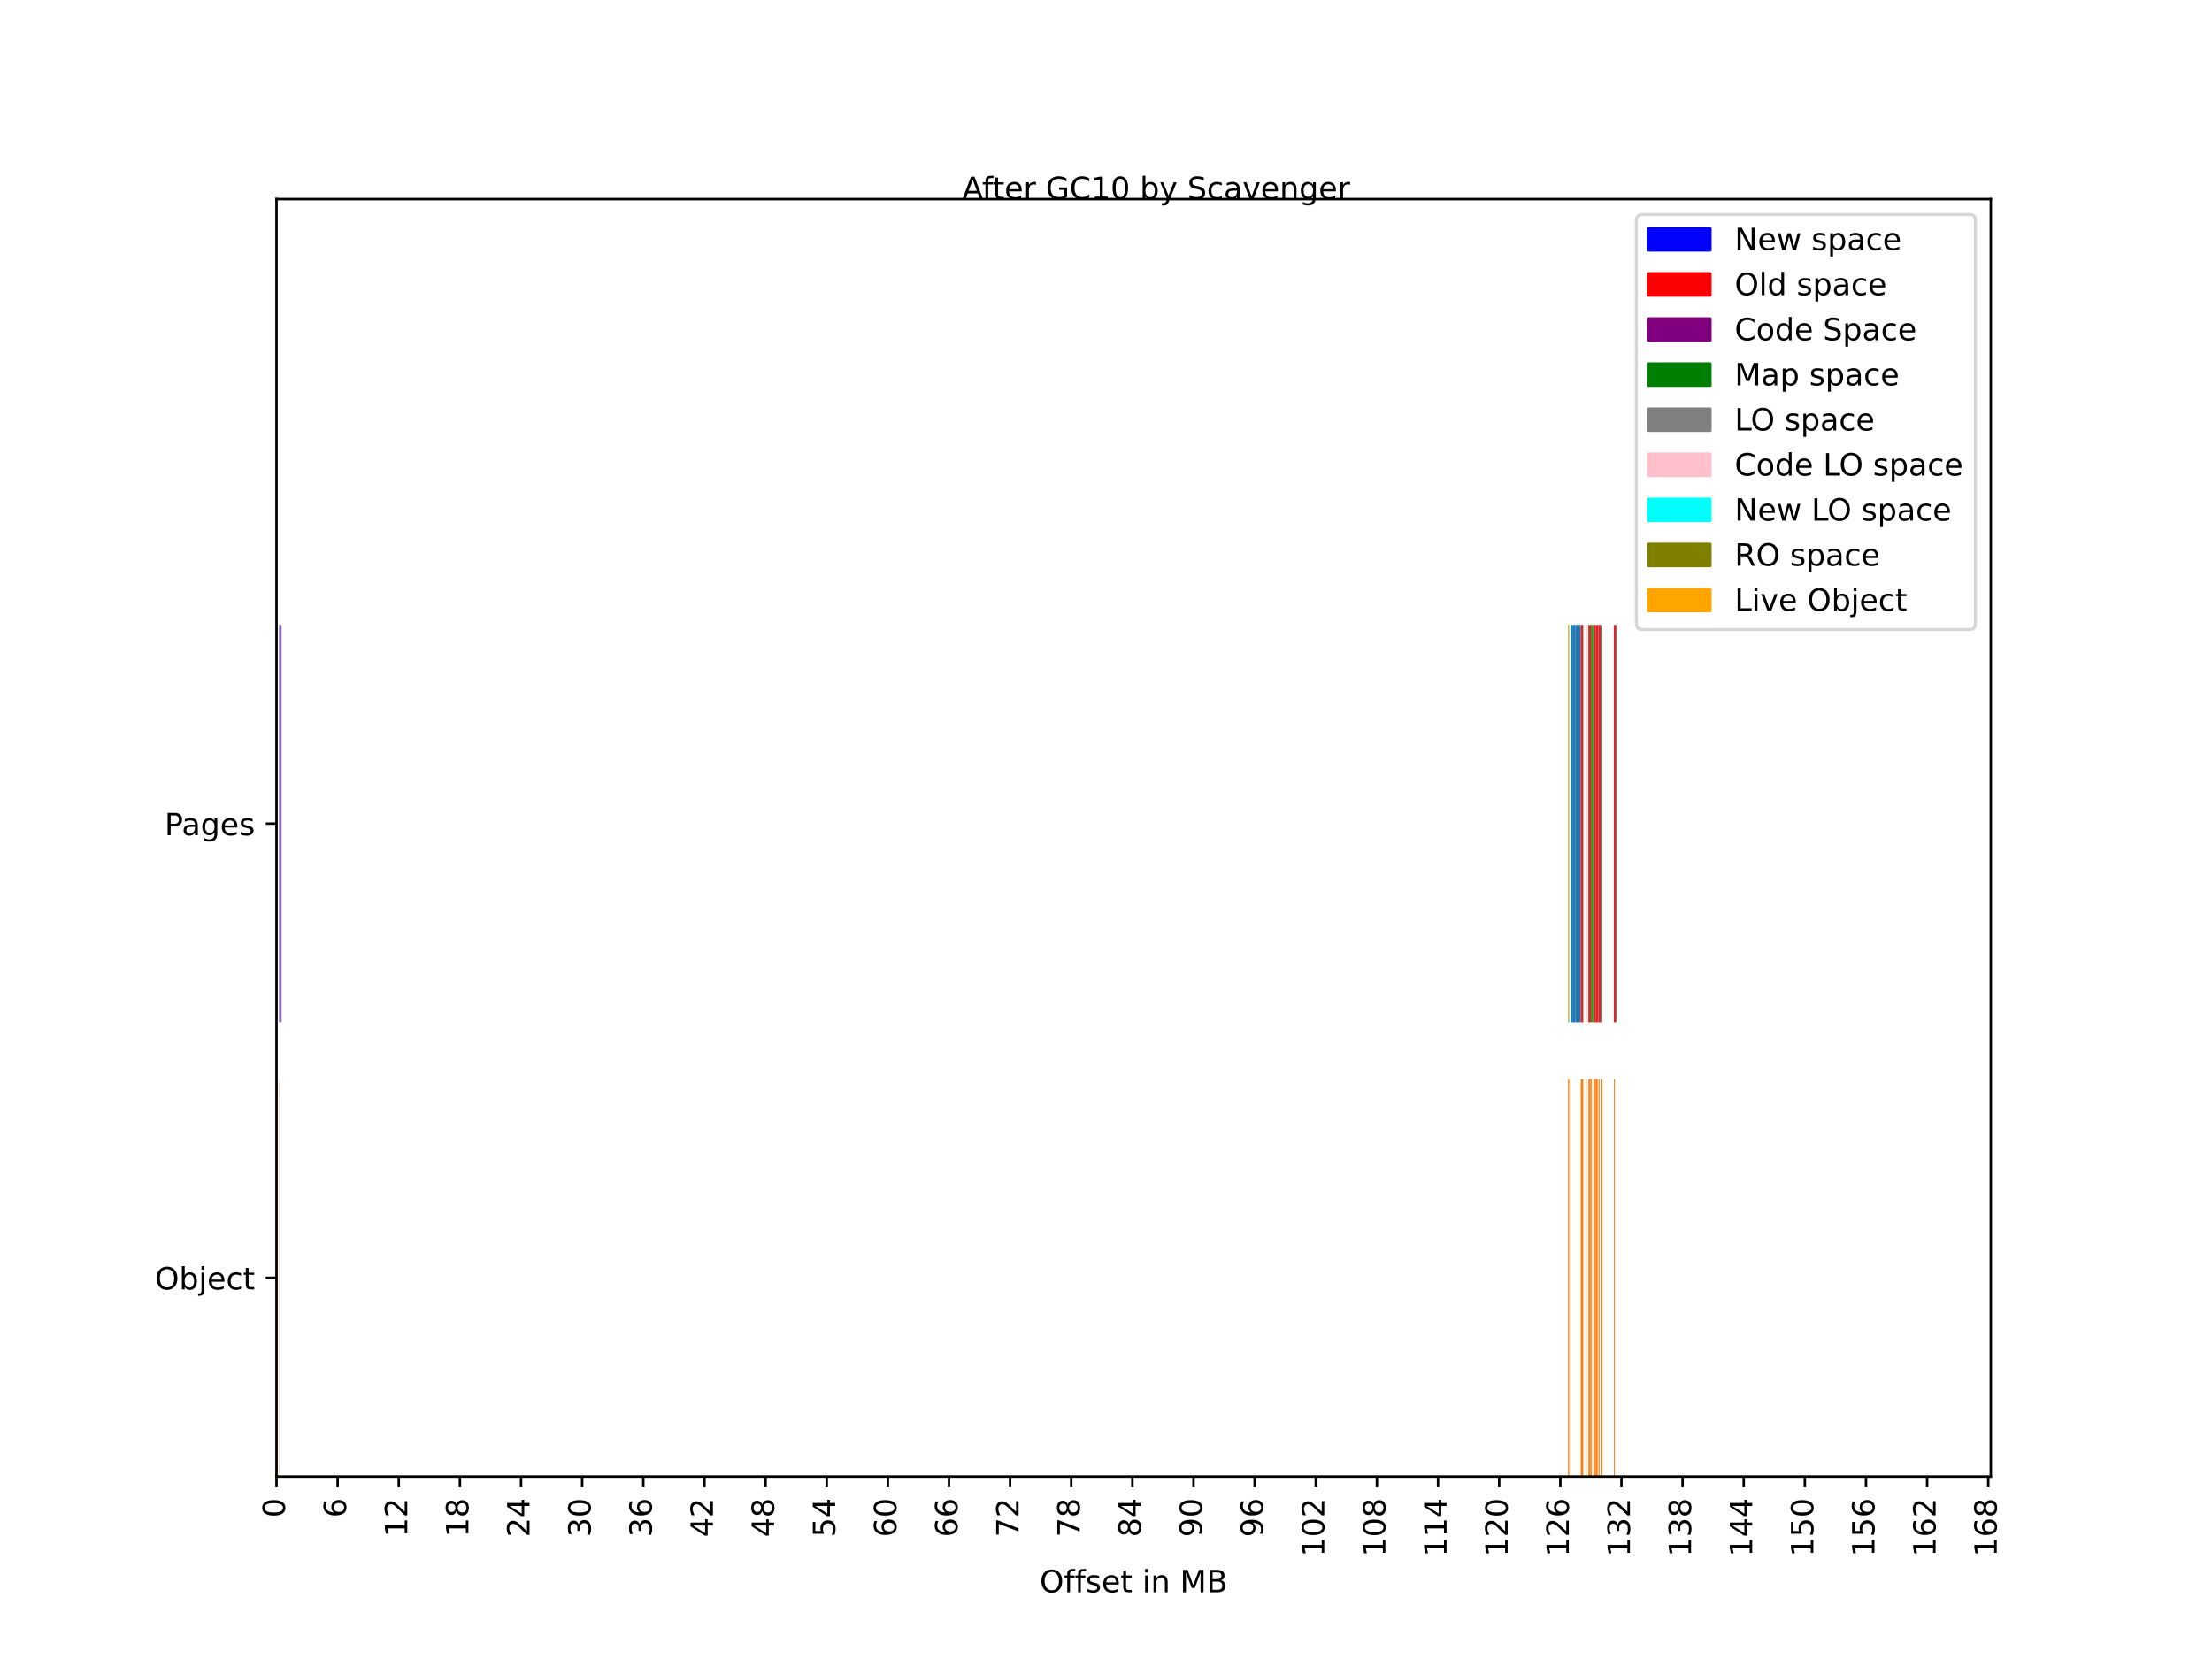 <?xml version="1.0" encoding="utf-8" standalone="no"?>
<!DOCTYPE svg PUBLIC "-//W3C//DTD SVG 1.1//EN"
  "http://www.w3.org/Graphics/SVG/1.1/DTD/svg11.dtd">
<!-- Created with matplotlib (https://matplotlib.org/) -->
<svg height="540pt" version="1.1" viewBox="0 0 720 540" width="720pt" xmlns="http://www.w3.org/2000/svg" xmlns:xlink="http://www.w3.org/1999/xlink">
 <defs>
  <style type="text/css">*{stroke-linecap:butt;stroke-linejoin:round;}</style>
 </defs>
 <g id="figure_1">
  <g id="patch_1">
   <path d="M 0 540 
L 720 540 
L 720 0 
L 0 0 
z
" style="fill:#ffffff;"/>
  </g>
  <g id="axes_1">
   <g id="patch_2">
    <path d="M 90 480.6 
L 648 480.6 
L 648 64.8 
L 90 64.8 
z
" style="fill:#ffffff;"/>
   </g>
   <g id="BrokenBarHCollection_1">
    <path clip-path="url(#p78ae3aae77)" d="M 511.195 332.76 
L 511.195 203.4 
L 512.024 203.4 
L 512.024 332.76 
L 511.195 332.76 
z
" style="fill:#1f77b4;"/>
    <path clip-path="url(#p78ae3aae77)" d="M 512.853 332.76 
L 512.853 203.4 
L 513.682 203.4 
L 513.682 332.76 
L 512.853 332.76 
z
" style="fill:#1f77b4;"/>
    <path clip-path="url(#p78ae3aae77)" d="M 513.682 332.76 
L 513.682 203.4 
L 514.511 203.4 
L 514.511 332.76 
L 513.682 332.76 
z
" style="fill:#1f77b4;"/>
    <path clip-path="url(#p78ae3aae77)" d="M 512.024 332.76 
L 512.024 203.4 
L 512.853 203.4 
L 512.853 332.76 
L 512.024 332.76 
z
" style="fill:#1f77b4;"/>
   </g>
   <g id="BrokenBarHCollection_2">
    <path clip-path="url(#p78ae3aae77)" d="M 514.511 332.76 
L 514.511 203.4 
L 515.34 203.4 
L 515.34 332.76 
L 514.511 332.76 
z
" style="fill:#d62728;"/>
    <path clip-path="url(#p78ae3aae77)" d="M 516.169 332.76 
L 516.169 203.4 
L 516.416 203.4 
L 516.416 332.76 
L 516.169 332.76 
z
" style="fill:#d62728;"/>
    <path clip-path="url(#p78ae3aae77)" d="M 519.486 332.76 
L 519.486 203.4 
L 520.315 203.4 
L 520.315 332.76 
L 519.486 332.76 
z
" style="fill:#d62728;"/>
    <path clip-path="url(#p78ae3aae77)" d="M 518.657 332.76 
L 518.657 203.4 
L 519.486 203.4 
L 519.486 332.76 
L 518.657 332.76 
z
" style="fill:#d62728;"/>
    <path clip-path="url(#p78ae3aae77)" d="M 516.999 332.76 
L 516.999 203.4 
L 517.828 203.4 
L 517.828 332.76 
L 516.999 332.76 
z
" style="fill:#d62728;"/>
    <path clip-path="url(#p78ae3aae77)" d="M 520.315 332.76 
L 520.315 203.4 
L 521.144 203.4 
L 521.144 332.76 
L 520.315 332.76 
z
" style="fill:#d62728;"/>
    <path clip-path="url(#p78ae3aae77)" d="M 525.29 332.76 
L 525.29 203.4 
L 526.119 203.4 
L 526.119 332.76 
L 525.29 332.76 
z
" style="fill:#d62728;"/>
   </g>
   <g id="BrokenBarHCollection_3">
    <path clip-path="url(#p78ae3aae77)" d="M 90 332.76 
L 90 203.4 
L 90.272 203.4 
L 90.272 332.76 
L 90 332.76 
z
" style="fill:#9467bd;"/>
    <path clip-path="url(#p78ae3aae77)" d="M 90.829 332.76 
L 90.829 203.4 
L 91.658 203.4 
L 91.658 332.76 
L 90.829 332.76 
z
" style="fill:#9467bd;"/>
   </g>
   <g id="BrokenBarHCollection_4">
    <path clip-path="url(#p78ae3aae77)" d="M 515.34 332.76 
L 515.34 203.4 
L 515.379 203.4 
L 515.379 332.76 
L 515.34 332.76 
z
" style="fill:#2ca02c;"/>
    <path clip-path="url(#p78ae3aae77)" d="M 517.828 332.76 
L 517.828 203.4 
L 518.657 203.4 
L 518.657 332.76 
L 517.828 332.76 
z
" style="fill:#2ca02c;"/>
   </g>
   <g id="BrokenBarHCollection_5">
    <path clip-path="url(#p78ae3aae77)" d="M 521.144 332.76 
L 521.144 203.4 
L 521.598 203.4 
L 521.598 332.76 
L 521.144 332.76 
z
" style="fill:#7f7f7f;"/>
   </g>
   <g id="BrokenBarHCollection_6"/>
   <g id="BrokenBarHCollection_7"/>
   <g id="BrokenBarHCollection_8">
    <path clip-path="url(#p78ae3aae77)" d="M 510.366 332.76 
L 510.366 203.4 
L 510.793 203.4 
L 510.793 332.76 
L 510.366 332.76 
z
" style="fill:#bcbd22;"/>
   </g>
   <g id="BrokenBarHCollection_9">
    <path clip-path="url(#p78ae3aae77)" d="M 511.221 480.6 
L 511.221 351.24 
L 511.257 351.24 
L 511.257 480.6 
L 511.221 480.6 
z
" style="fill:#ff7f0e;"/>
   </g>
   <g id="BrokenBarHCollection_10">
    <path clip-path="url(#p78ae3aae77)" d="M 514.538 480.6 
L 514.538 351.24 
L 515.34 351.24 
L 515.34 480.6 
L 514.538 480.6 
z
" style="fill:#ff7f0e;"/>
    <path clip-path="url(#p78ae3aae77)" d="M 516.196 480.6 
L 516.196 351.24 
L 516.409 351.24 
L 516.409 480.6 
L 516.196 480.6 
z
" style="fill:#ff7f0e;"/>
    <path clip-path="url(#p78ae3aae77)" d="M 519.513 480.6 
L 519.513 351.24 
L 519.967 351.24 
L 519.967 480.6 
L 519.513 480.6 
z
" style="fill:#ff7f0e;"/>
    <path clip-path="url(#p78ae3aae77)" d="M 519.967 480.6 
L 519.967 351.24 
L 519.967 351.24 
L 519.967 480.6 
L 519.967 480.6 
z
" style="fill:#ff7f0e;"/>
    <path clip-path="url(#p78ae3aae77)" d="M 519.968 480.6 
L 519.968 351.24 
L 519.969 351.24 
L 519.969 480.6 
L 519.968 480.6 
z
" style="fill:#ff7f0e;"/>
    <path clip-path="url(#p78ae3aae77)" d="M 519.969 480.6 
L 519.969 351.24 
L 519.969 351.24 
L 519.969 480.6 
L 519.969 480.6 
z
" style="fill:#ff7f0e;"/>
    <path clip-path="url(#p78ae3aae77)" d="M 519.969 480.6 
L 519.969 351.24 
L 519.969 351.24 
L 519.969 480.6 
L 519.969 480.6 
z
" style="fill:#ff7f0e;"/>
    <path clip-path="url(#p78ae3aae77)" d="M 519.969 480.6 
L 519.969 351.24 
L 519.973 351.24 
L 519.973 480.6 
L 519.969 480.6 
z
" style="fill:#ff7f0e;"/>
    <path clip-path="url(#p78ae3aae77)" d="M 519.974 480.6 
L 519.974 351.24 
L 519.976 351.24 
L 519.976 480.6 
L 519.974 480.6 
z
" style="fill:#ff7f0e;"/>
    <path clip-path="url(#p78ae3aae77)" d="M 519.976 480.6 
L 519.976 351.24 
L 519.976 351.24 
L 519.976 480.6 
L 519.976 480.6 
z
" style="fill:#ff7f0e;"/>
    <path clip-path="url(#p78ae3aae77)" d="M 519.976 480.6 
L 519.976 351.24 
L 519.979 351.24 
L 519.979 480.6 
L 519.976 480.6 
z
" style="fill:#ff7f0e;"/>
    <path clip-path="url(#p78ae3aae77)" d="M 519.98 480.6 
L 519.98 351.24 
L 519.982 351.24 
L 519.982 480.6 
L 519.98 480.6 
z
" style="fill:#ff7f0e;"/>
    <path clip-path="url(#p78ae3aae77)" d="M 519.982 480.6 
L 519.982 351.24 
L 519.982 351.24 
L 519.982 480.6 
L 519.982 480.6 
z
" style="fill:#ff7f0e;"/>
    <path clip-path="url(#p78ae3aae77)" d="M 519.982 480.6 
L 519.982 351.24 
L 519.983 351.24 
L 519.983 480.6 
L 519.982 480.6 
z
" style="fill:#ff7f0e;"/>
    <path clip-path="url(#p78ae3aae77)" d="M 519.983 480.6 
L 519.983 351.24 
L 519.986 351.24 
L 519.986 480.6 
L 519.983 480.6 
z
" style="fill:#ff7f0e;"/>
    <path clip-path="url(#p78ae3aae77)" d="M 519.986 480.6 
L 519.986 351.24 
L 519.987 351.24 
L 519.987 480.6 
L 519.986 480.6 
z
" style="fill:#ff7f0e;"/>
    <path clip-path="url(#p78ae3aae77)" d="M 519.987 480.6 
L 519.987 351.24 
L 519.989 351.24 
L 519.989 480.6 
L 519.987 480.6 
z
" style="fill:#ff7f0e;"/>
    <path clip-path="url(#p78ae3aae77)" d="M 519.989 480.6 
L 519.989 351.24 
L 519.993 351.24 
L 519.993 480.6 
L 519.989 480.6 
z
" style="fill:#ff7f0e;"/>
    <path clip-path="url(#p78ae3aae77)" d="M 519.993 480.6 
L 519.993 351.24 
L 519.999 351.24 
L 519.999 480.6 
L 519.993 480.6 
z
" style="fill:#ff7f0e;"/>
    <path clip-path="url(#p78ae3aae77)" d="M 519.999 480.6 
L 519.999 351.24 
L 520.003 351.24 
L 520.003 480.6 
L 519.999 480.6 
z
" style="fill:#ff7f0e;"/>
    <path clip-path="url(#p78ae3aae77)" d="M 520.004 480.6 
L 520.004 351.24 
L 520.011 351.24 
L 520.011 480.6 
L 520.004 480.6 
z
" style="fill:#ff7f0e;"/>
    <path clip-path="url(#p78ae3aae77)" d="M 520.011 480.6 
L 520.011 351.24 
L 520.012 351.24 
L 520.012 480.6 
L 520.011 480.6 
z
" style="fill:#ff7f0e;"/>
    <path clip-path="url(#p78ae3aae77)" d="M 520.012 480.6 
L 520.012 351.24 
L 520.02 351.24 
L 520.02 480.6 
L 520.012 480.6 
z
" style="fill:#ff7f0e;"/>
    <path clip-path="url(#p78ae3aae77)" d="M 520.02 480.6 
L 520.02 351.24 
L 520.02 351.24 
L 520.02 480.6 
L 520.02 480.6 
z
" style="fill:#ff7f0e;"/>
    <path clip-path="url(#p78ae3aae77)" d="M 520.021 480.6 
L 520.021 351.24 
L 520.021 351.24 
L 520.021 480.6 
L 520.021 480.6 
z
" style="fill:#ff7f0e;"/>
    <path clip-path="url(#p78ae3aae77)" d="M 520.021 480.6 
L 520.021 351.24 
L 520.021 351.24 
L 520.021 480.6 
L 520.021 480.6 
z
" style="fill:#ff7f0e;"/>
    <path clip-path="url(#p78ae3aae77)" d="M 520.021 480.6 
L 520.021 351.24 
L 520.059 351.24 
L 520.059 480.6 
L 520.021 480.6 
z
" style="fill:#ff7f0e;"/>
    <path clip-path="url(#p78ae3aae77)" d="M 520.059 480.6 
L 520.059 351.24 
L 520.08 351.24 
L 520.08 480.6 
L 520.059 480.6 
z
" style="fill:#ff7f0e;"/>
    <path clip-path="url(#p78ae3aae77)" d="M 520.08 480.6 
L 520.08 351.24 
L 520.152 351.24 
L 520.152 480.6 
L 520.08 480.6 
z
" style="fill:#ff7f0e;"/>
    <path clip-path="url(#p78ae3aae77)" d="M 520.152 480.6 
L 520.152 351.24 
L 520.196 351.24 
L 520.196 480.6 
L 520.152 480.6 
z
" style="fill:#ff7f0e;"/>
    <path clip-path="url(#p78ae3aae77)" d="M 518.684 480.6 
L 518.684 351.24 
L 518.893 351.24 
L 518.893 480.6 
L 518.684 480.6 
z
" style="fill:#ff7f0e;"/>
    <path clip-path="url(#p78ae3aae77)" d="M 518.893 480.6 
L 518.893 351.24 
L 518.893 351.24 
L 518.893 480.6 
L 518.893 480.6 
z
" style="fill:#ff7f0e;"/>
    <path clip-path="url(#p78ae3aae77)" d="M 518.893 480.6 
L 518.893 351.24 
L 518.955 351.24 
L 518.955 480.6 
L 518.893 480.6 
z
" style="fill:#ff7f0e;"/>
    <path clip-path="url(#p78ae3aae77)" d="M 518.955 480.6 
L 518.955 351.24 
L 518.955 351.24 
L 518.955 480.6 
L 518.955 480.6 
z
" style="fill:#ff7f0e;"/>
    <path clip-path="url(#p78ae3aae77)" d="M 518.955 480.6 
L 518.955 351.24 
L 518.98 351.24 
L 518.98 480.6 
L 518.955 480.6 
z
" style="fill:#ff7f0e;"/>
    <path clip-path="url(#p78ae3aae77)" d="M 518.98 480.6 
L 518.98 351.24 
L 518.98 351.24 
L 518.98 480.6 
L 518.98 480.6 
z
" style="fill:#ff7f0e;"/>
    <path clip-path="url(#p78ae3aae77)" d="M 518.98 480.6 
L 518.98 351.24 
L 518.981 351.24 
L 518.981 480.6 
L 518.98 480.6 
z
" style="fill:#ff7f0e;"/>
    <path clip-path="url(#p78ae3aae77)" d="M 518.981 480.6 
L 518.981 351.24 
L 519.013 351.24 
L 519.013 480.6 
L 518.981 480.6 
z
" style="fill:#ff7f0e;"/>
    <path clip-path="url(#p78ae3aae77)" d="M 519.013 480.6 
L 519.013 351.24 
L 519.013 351.24 
L 519.013 480.6 
L 519.013 480.6 
z
" style="fill:#ff7f0e;"/>
    <path clip-path="url(#p78ae3aae77)" d="M 519.013 480.6 
L 519.013 351.24 
L 519.486 351.24 
L 519.486 480.6 
L 519.013 480.6 
z
" style="fill:#ff7f0e;"/>
    <path clip-path="url(#p78ae3aae77)" d="M 517.025 480.6 
L 517.025 351.24 
L 517.711 351.24 
L 517.711 480.6 
L 517.025 480.6 
z
" style="fill:#ff7f0e;"/>
    <path clip-path="url(#p78ae3aae77)" d="M 517.712 480.6 
L 517.712 351.24 
L 517.712 351.24 
L 517.712 480.6 
L 517.712 480.6 
z
" style="fill:#ff7f0e;"/>
    <path clip-path="url(#p78ae3aae77)" d="M 517.712 480.6 
L 517.712 351.24 
L 517.725 351.24 
L 517.725 480.6 
L 517.712 480.6 
z
" style="fill:#ff7f0e;"/>
    <path clip-path="url(#p78ae3aae77)" d="M 517.725 480.6 
L 517.725 351.24 
L 517.731 351.24 
L 517.731 480.6 
L 517.725 480.6 
z
" style="fill:#ff7f0e;"/>
    <path clip-path="url(#p78ae3aae77)" d="M 517.731 480.6 
L 517.731 351.24 
L 517.747 351.24 
L 517.747 480.6 
L 517.731 480.6 
z
" style="fill:#ff7f0e;"/>
    <path clip-path="url(#p78ae3aae77)" d="M 517.747 480.6 
L 517.747 351.24 
L 517.747 351.24 
L 517.747 480.6 
L 517.747 480.6 
z
" style="fill:#ff7f0e;"/>
    <path clip-path="url(#p78ae3aae77)" d="M 517.747 480.6 
L 517.747 351.24 
L 517.747 351.24 
L 517.747 480.6 
L 517.747 480.6 
z
" style="fill:#ff7f0e;"/>
    <path clip-path="url(#p78ae3aae77)" d="M 517.747 480.6 
L 517.747 351.24 
L 517.747 351.24 
L 517.747 480.6 
L 517.747 480.6 
z
" style="fill:#ff7f0e;"/>
    <path clip-path="url(#p78ae3aae77)" d="M 517.747 480.6 
L 517.747 351.24 
L 517.747 351.24 
L 517.747 480.6 
L 517.747 480.6 
z
" style="fill:#ff7f0e;"/>
    <path clip-path="url(#p78ae3aae77)" d="M 517.747 480.6 
L 517.747 351.24 
L 517.747 351.24 
L 517.747 480.6 
L 517.747 480.6 
z
" style="fill:#ff7f0e;"/>
    <path clip-path="url(#p78ae3aae77)" d="M 517.747 480.6 
L 517.747 351.24 
L 517.748 351.24 
L 517.748 480.6 
L 517.747 480.6 
z
" style="fill:#ff7f0e;"/>
    <path clip-path="url(#p78ae3aae77)" d="M 517.748 480.6 
L 517.748 351.24 
L 517.748 351.24 
L 517.748 480.6 
L 517.748 480.6 
z
" style="fill:#ff7f0e;"/>
    <path clip-path="url(#p78ae3aae77)" d="M 517.748 480.6 
L 517.748 351.24 
L 517.748 351.24 
L 517.748 480.6 
L 517.748 480.6 
z
" style="fill:#ff7f0e;"/>
    <path clip-path="url(#p78ae3aae77)" d="M 517.749 480.6 
L 517.749 351.24 
L 517.749 351.24 
L 517.749 480.6 
L 517.749 480.6 
z
" style="fill:#ff7f0e;"/>
    <path clip-path="url(#p78ae3aae77)" d="M 517.749 480.6 
L 517.749 351.24 
L 517.749 351.24 
L 517.749 480.6 
L 517.749 480.6 
z
" style="fill:#ff7f0e;"/>
    <path clip-path="url(#p78ae3aae77)" d="M 517.749 480.6 
L 517.749 351.24 
L 517.75 351.24 
L 517.75 480.6 
L 517.749 480.6 
z
" style="fill:#ff7f0e;"/>
    <path clip-path="url(#p78ae3aae77)" d="M 517.75 480.6 
L 517.75 351.24 
L 517.751 351.24 
L 517.751 480.6 
L 517.75 480.6 
z
" style="fill:#ff7f0e;"/>
    <path clip-path="url(#p78ae3aae77)" d="M 517.751 480.6 
L 517.751 351.24 
L 517.751 351.24 
L 517.751 480.6 
L 517.751 480.6 
z
" style="fill:#ff7f0e;"/>
    <path clip-path="url(#p78ae3aae77)" d="M 517.751 480.6 
L 517.751 351.24 
L 517.751 351.24 
L 517.751 480.6 
L 517.751 480.6 
z
" style="fill:#ff7f0e;"/>
    <path clip-path="url(#p78ae3aae77)" d="M 517.751 480.6 
L 517.751 351.24 
L 517.772 351.24 
L 517.772 480.6 
L 517.751 480.6 
z
" style="fill:#ff7f0e;"/>
    <path clip-path="url(#p78ae3aae77)" d="M 517.772 480.6 
L 517.772 351.24 
L 517.792 351.24 
L 517.792 480.6 
L 517.772 480.6 
z
" style="fill:#ff7f0e;"/>
    <path clip-path="url(#p78ae3aae77)" d="M 517.792 480.6 
L 517.792 351.24 
L 517.793 351.24 
L 517.793 480.6 
L 517.792 480.6 
z
" style="fill:#ff7f0e;"/>
    <path clip-path="url(#p78ae3aae77)" d="M 517.793 480.6 
L 517.793 351.24 
L 517.793 351.24 
L 517.793 480.6 
L 517.793 480.6 
z
" style="fill:#ff7f0e;"/>
    <path clip-path="url(#p78ae3aae77)" d="M 517.793 480.6 
L 517.793 351.24 
L 517.794 351.24 
L 517.794 480.6 
L 517.793 480.6 
z
" style="fill:#ff7f0e;"/>
    <path clip-path="url(#p78ae3aae77)" d="M 517.794 480.6 
L 517.794 351.24 
L 517.795 351.24 
L 517.795 480.6 
L 517.794 480.6 
z
" style="fill:#ff7f0e;"/>
    <path clip-path="url(#p78ae3aae77)" d="M 517.795 480.6 
L 517.795 351.24 
L 517.796 351.24 
L 517.796 480.6 
L 517.795 480.6 
z
" style="fill:#ff7f0e;"/>
    <path clip-path="url(#p78ae3aae77)" d="M 517.796 480.6 
L 517.796 351.24 
L 517.797 351.24 
L 517.797 480.6 
L 517.796 480.6 
z
" style="fill:#ff7f0e;"/>
    <path clip-path="url(#p78ae3aae77)" d="M 517.797 480.6 
L 517.797 351.24 
L 517.797 351.24 
L 517.797 480.6 
L 517.797 480.6 
z
" style="fill:#ff7f0e;"/>
    <path clip-path="url(#p78ae3aae77)" d="M 517.797 480.6 
L 517.797 351.24 
L 517.798 351.24 
L 517.798 480.6 
L 517.797 480.6 
z
" style="fill:#ff7f0e;"/>
    <path clip-path="url(#p78ae3aae77)" d="M 517.798 480.6 
L 517.798 351.24 
L 517.801 351.24 
L 517.801 480.6 
L 517.798 480.6 
z
" style="fill:#ff7f0e;"/>
    <path clip-path="url(#p78ae3aae77)" d="M 517.801 480.6 
L 517.801 351.24 
L 517.802 351.24 
L 517.802 480.6 
L 517.801 480.6 
z
" style="fill:#ff7f0e;"/>
    <path clip-path="url(#p78ae3aae77)" d="M 517.802 480.6 
L 517.802 351.24 
L 517.822 351.24 
L 517.822 480.6 
L 517.802 480.6 
z
" style="fill:#ff7f0e;"/>
    <path clip-path="url(#p78ae3aae77)" d="M 517.822 480.6 
L 517.822 351.24 
L 517.828 351.24 
L 517.828 480.6 
L 517.822 480.6 
z
" style="fill:#ff7f0e;"/>
    <path clip-path="url(#p78ae3aae77)" d="M 520.342 480.6 
L 520.342 351.24 
L 520.342 351.24 
L 520.342 480.6 
L 520.342 480.6 
z
" style="fill:#ff7f0e;"/>
    <path clip-path="url(#p78ae3aae77)" d="M 520.342 480.6 
L 520.342 351.24 
L 520.344 351.24 
L 520.344 480.6 
L 520.342 480.6 
z
" style="fill:#ff7f0e;"/>
    <path clip-path="url(#p78ae3aae77)" d="M 520.445 480.6 
L 520.445 351.24 
L 520.69 351.24 
L 520.69 480.6 
L 520.445 480.6 
z
" style="fill:#ff7f0e;"/>
    <path clip-path="url(#p78ae3aae77)" d="M 525.317 480.6 
L 525.317 351.24 
L 525.614 351.24 
L 525.614 480.6 
L 525.317 480.6 
z
" style="fill:#ff7f0e;"/>
   </g>
   <g id="BrokenBarHCollection_11">
    <path clip-path="url(#p78ae3aae77)" d="M 90.052 480.6 
L 90.052 351.24 
L 90.259 351.24 
L 90.259 480.6 
L 90.052 480.6 
z
" style="fill:#ff7f0e;"/>
    <path clip-path="url(#p78ae3aae77)" d="M 90.881 480.6 
L 90.881 351.24 
L 90.957 351.24 
L 90.957 480.6 
L 90.881 480.6 
z
" style="fill:#ff7f0e;"/>
   </g>
   <g id="BrokenBarHCollection_12">
    <path clip-path="url(#p78ae3aae77)" d="M 515.367 480.6 
L 515.367 351.24 
L 515.367 351.24 
L 515.367 480.6 
L 515.367 480.6 
z
" style="fill:#ff7f0e;"/>
    <path clip-path="url(#p78ae3aae77)" d="M 517.854 480.6 
L 517.854 351.24 
L 518.116 351.24 
L 518.116 480.6 
L 517.854 480.6 
z
" style="fill:#ff7f0e;"/>
   </g>
   <g id="BrokenBarHCollection_13">
    <path clip-path="url(#p78ae3aae77)" d="M 521.171 480.6 
L 521.171 351.24 
L 521.586 351.24 
L 521.586 480.6 
L 521.171 480.6 
z
" style="fill:#ff7f0e;"/>
   </g>
   <g id="BrokenBarHCollection_14"/>
   <g id="BrokenBarHCollection_15"/>
   <g id="BrokenBarHCollection_16">
    <path clip-path="url(#p78ae3aae77)" d="M 510.392 480.6 
L 510.392 351.24 
L 510.792 351.24 
L 510.792 480.6 
L 510.392 480.6 
z
" style="fill:#ff7f0e;"/>
   </g>
   <g id="matplotlib.axis_1">
    <g id="xtick_1">
     <g id="line2d_1">
      <defs>
       <path d="M 0 0 
L 0 3.5 
" id="m3979e70e78" style="stroke:#000000;stroke-width:0.8;"/>
      </defs>
      <g>
       <use style="stroke:#000000;stroke-width:0.8;" x="90" xlink:href="#m3979e70e78" y="480.6"/>
      </g>
     </g>
     <g id="text_1">
      <!-- 0 -->
      <g transform="translate(92.759 493.962)rotate(-90)scale(0.1 -0.1)">
       <defs>
        <path d="M 31.781 66.406 
Q 24.172 66.406 20.328 58.906 
Q 16.5 51.422 16.5 36.375 
Q 16.5 21.391 20.328 13.891 
Q 24.172 6.391 31.781 6.391 
Q 39.453 6.391 43.281 13.891 
Q 47.125 21.391 47.125 36.375 
Q 47.125 51.422 43.281 58.906 
Q 39.453 66.406 31.781 66.406 
z
M 31.781 74.219 
Q 44.047 74.219 50.516 64.516 
Q 56.984 54.828 56.984 36.375 
Q 56.984 17.969 50.516 8.266 
Q 44.047 -1.422 31.781 -1.422 
Q 19.531 -1.422 13.062 8.266 
Q 6.594 17.969 6.594 36.375 
Q 6.594 54.828 13.062 64.516 
Q 19.531 74.219 31.781 74.219 
z
" id="DejaVuSans-48"/>
       </defs>
       <use xlink:href="#DejaVuSans-48"/>
      </g>
     </g>
    </g>
    <g id="xtick_2">
     <g id="line2d_2">
      <g>
       <use style="stroke:#000000;stroke-width:0.8;" x="109.899" xlink:href="#m3979e70e78" y="480.6"/>
      </g>
     </g>
     <g id="text_2">
      <!-- 6 -->
      <g transform="translate(112.658 493.962)rotate(-90)scale(0.1 -0.1)">
       <defs>
        <path d="M 33.016 40.375 
Q 26.375 40.375 22.484 35.828 
Q 18.609 31.297 18.609 23.391 
Q 18.609 15.531 22.484 10.953 
Q 26.375 6.391 33.016 6.391 
Q 39.656 6.391 43.531 10.953 
Q 47.406 15.531 47.406 23.391 
Q 47.406 31.297 43.531 35.828 
Q 39.656 40.375 33.016 40.375 
z
M 52.594 71.297 
L 52.594 62.312 
Q 48.875 64.062 45.094 64.984 
Q 41.312 65.922 37.594 65.922 
Q 27.828 65.922 22.672 59.328 
Q 17.531 52.734 16.797 39.406 
Q 19.672 43.656 24.016 45.922 
Q 28.375 48.188 33.594 48.188 
Q 44.578 48.188 50.953 41.516 
Q 57.328 34.859 57.328 23.391 
Q 57.328 12.156 50.688 5.359 
Q 44.047 -1.422 33.016 -1.422 
Q 20.359 -1.422 13.672 8.266 
Q 6.984 17.969 6.984 36.375 
Q 6.984 53.656 15.188 63.938 
Q 23.391 74.219 37.203 74.219 
Q 40.922 74.219 44.703 73.484 
Q 48.484 72.75 52.594 71.297 
z
" id="DejaVuSans-54"/>
       </defs>
       <use xlink:href="#DejaVuSans-54"/>
      </g>
     </g>
    </g>
    <g id="xtick_3">
     <g id="line2d_3">
      <g>
       <use style="stroke:#000000;stroke-width:0.8;" x="129.798" xlink:href="#m3979e70e78" y="480.6"/>
      </g>
     </g>
     <g id="text_3">
      <!-- 12 -->
      <g transform="translate(132.557 500.325)rotate(-90)scale(0.1 -0.1)">
       <defs>
        <path d="M 12.406 8.297 
L 28.516 8.297 
L 28.516 63.922 
L 10.984 60.406 
L 10.984 69.391 
L 28.422 72.906 
L 38.281 72.906 
L 38.281 8.297 
L 54.391 8.297 
L 54.391 0 
L 12.406 0 
z
" id="DejaVuSans-49"/>
        <path d="M 19.188 8.297 
L 53.609 8.297 
L 53.609 0 
L 7.328 0 
L 7.328 8.297 
Q 12.938 14.109 22.625 23.891 
Q 32.328 33.688 34.812 36.531 
Q 39.547 41.844 41.422 45.531 
Q 43.312 49.219 43.312 52.781 
Q 43.312 58.594 39.234 62.25 
Q 35.156 65.922 28.609 65.922 
Q 23.969 65.922 18.812 64.312 
Q 13.672 62.703 7.812 59.422 
L 7.812 69.391 
Q 13.766 71.781 18.938 73 
Q 24.125 74.219 28.422 74.219 
Q 39.75 74.219 46.484 68.547 
Q 53.219 62.891 53.219 53.422 
Q 53.219 48.922 51.531 44.891 
Q 49.859 40.875 45.406 35.406 
Q 44.188 33.984 37.641 27.219 
Q 31.109 20.453 19.188 8.297 
z
" id="DejaVuSans-50"/>
       </defs>
       <use xlink:href="#DejaVuSans-49"/>
       <use x="63.623" xlink:href="#DejaVuSans-50"/>
      </g>
     </g>
    </g>
    <g id="xtick_4">
     <g id="line2d_4">
      <g>
       <use style="stroke:#000000;stroke-width:0.8;" x="149.697" xlink:href="#m3979e70e78" y="480.6"/>
      </g>
     </g>
     <g id="text_4">
      <!-- 18 -->
      <g transform="translate(152.456 500.325)rotate(-90)scale(0.1 -0.1)">
       <defs>
        <path d="M 31.781 34.625 
Q 24.75 34.625 20.719 30.859 
Q 16.703 27.094 16.703 20.516 
Q 16.703 13.922 20.719 10.156 
Q 24.75 6.391 31.781 6.391 
Q 38.812 6.391 42.859 10.172 
Q 46.922 13.969 46.922 20.516 
Q 46.922 27.094 42.891 30.859 
Q 38.875 34.625 31.781 34.625 
z
M 21.922 38.812 
Q 15.578 40.375 12.031 44.719 
Q 8.5 49.078 8.5 55.328 
Q 8.5 64.062 14.719 69.141 
Q 20.953 74.219 31.781 74.219 
Q 42.672 74.219 48.875 69.141 
Q 55.078 64.062 55.078 55.328 
Q 55.078 49.078 51.531 44.719 
Q 48 40.375 41.703 38.812 
Q 48.828 37.156 52.797 32.312 
Q 56.781 27.484 56.781 20.516 
Q 56.781 9.906 50.312 4.234 
Q 43.844 -1.422 31.781 -1.422 
Q 19.734 -1.422 13.25 4.234 
Q 6.781 9.906 6.781 20.516 
Q 6.781 27.484 10.781 32.312 
Q 14.797 37.156 21.922 38.812 
z
M 18.312 54.391 
Q 18.312 48.734 21.844 45.562 
Q 25.391 42.391 31.781 42.391 
Q 38.141 42.391 41.719 45.562 
Q 45.312 48.734 45.312 54.391 
Q 45.312 60.062 41.719 63.234 
Q 38.141 66.406 31.781 66.406 
Q 25.391 66.406 21.844 63.234 
Q 18.312 60.062 18.312 54.391 
z
" id="DejaVuSans-56"/>
       </defs>
       <use xlink:href="#DejaVuSans-49"/>
       <use x="63.623" xlink:href="#DejaVuSans-56"/>
      </g>
     </g>
    </g>
    <g id="xtick_5">
     <g id="line2d_5">
      <g>
       <use style="stroke:#000000;stroke-width:0.8;" x="169.596" xlink:href="#m3979e70e78" y="480.6"/>
      </g>
     </g>
     <g id="text_5">
      <!-- 24 -->
      <g transform="translate(172.355 500.325)rotate(-90)scale(0.1 -0.1)">
       <defs>
        <path d="M 37.797 64.312 
L 12.891 25.391 
L 37.797 25.391 
z
M 35.203 72.906 
L 47.609 72.906 
L 47.609 25.391 
L 58.016 25.391 
L 58.016 17.188 
L 47.609 17.188 
L 47.609 0 
L 37.797 0 
L 37.797 17.188 
L 4.891 17.188 
L 4.891 26.703 
z
" id="DejaVuSans-52"/>
       </defs>
       <use xlink:href="#DejaVuSans-50"/>
       <use x="63.623" xlink:href="#DejaVuSans-52"/>
      </g>
     </g>
    </g>
    <g id="xtick_6">
     <g id="line2d_6">
      <g>
       <use style="stroke:#000000;stroke-width:0.8;" x="189.495" xlink:href="#m3979e70e78" y="480.6"/>
      </g>
     </g>
     <g id="text_6">
      <!-- 30 -->
      <g transform="translate(192.254 500.325)rotate(-90)scale(0.1 -0.1)">
       <defs>
        <path d="M 40.578 39.312 
Q 47.656 37.797 51.625 33 
Q 55.609 28.219 55.609 21.188 
Q 55.609 10.406 48.188 4.484 
Q 40.766 -1.422 27.094 -1.422 
Q 22.516 -1.422 17.656 -0.516 
Q 12.797 0.391 7.625 2.203 
L 7.625 11.719 
Q 11.719 9.328 16.594 8.109 
Q 21.484 6.891 26.812 6.891 
Q 36.078 6.891 40.938 10.547 
Q 45.797 14.203 45.797 21.188 
Q 45.797 27.641 41.281 31.266 
Q 36.766 34.906 28.719 34.906 
L 20.219 34.906 
L 20.219 43.016 
L 29.109 43.016 
Q 36.375 43.016 40.234 45.922 
Q 44.094 48.828 44.094 54.297 
Q 44.094 59.906 40.109 62.906 
Q 36.141 65.922 28.719 65.922 
Q 24.656 65.922 20.016 65.031 
Q 15.375 64.156 9.812 62.312 
L 9.812 71.094 
Q 15.438 72.656 20.344 73.438 
Q 25.25 74.219 29.594 74.219 
Q 40.828 74.219 47.359 69.109 
Q 53.906 64.016 53.906 55.328 
Q 53.906 49.266 50.438 45.094 
Q 46.969 40.922 40.578 39.312 
z
" id="DejaVuSans-51"/>
       </defs>
       <use xlink:href="#DejaVuSans-51"/>
       <use x="63.623" xlink:href="#DejaVuSans-48"/>
      </g>
     </g>
    </g>
    <g id="xtick_7">
     <g id="line2d_7">
      <g>
       <use style="stroke:#000000;stroke-width:0.8;" x="209.394" xlink:href="#m3979e70e78" y="480.6"/>
      </g>
     </g>
     <g id="text_7">
      <!-- 36 -->
      <g transform="translate(212.153 500.325)rotate(-90)scale(0.1 -0.1)">
       <use xlink:href="#DejaVuSans-51"/>
       <use x="63.623" xlink:href="#DejaVuSans-54"/>
      </g>
     </g>
    </g>
    <g id="xtick_8">
     <g id="line2d_8">
      <g>
       <use style="stroke:#000000;stroke-width:0.8;" x="229.293" xlink:href="#m3979e70e78" y="480.6"/>
      </g>
     </g>
     <g id="text_8">
      <!-- 42 -->
      <g transform="translate(232.052 500.325)rotate(-90)scale(0.1 -0.1)">
       <use xlink:href="#DejaVuSans-52"/>
       <use x="63.623" xlink:href="#DejaVuSans-50"/>
      </g>
     </g>
    </g>
    <g id="xtick_9">
     <g id="line2d_9">
      <g>
       <use style="stroke:#000000;stroke-width:0.8;" x="249.192" xlink:href="#m3979e70e78" y="480.6"/>
      </g>
     </g>
     <g id="text_9">
      <!-- 48 -->
      <g transform="translate(251.951 500.325)rotate(-90)scale(0.1 -0.1)">
       <use xlink:href="#DejaVuSans-52"/>
       <use x="63.623" xlink:href="#DejaVuSans-56"/>
      </g>
     </g>
    </g>
    <g id="xtick_10">
     <g id="line2d_10">
      <g>
       <use style="stroke:#000000;stroke-width:0.8;" x="269.091" xlink:href="#m3979e70e78" y="480.6"/>
      </g>
     </g>
     <g id="text_10">
      <!-- 54 -->
      <g transform="translate(271.85 500.325)rotate(-90)scale(0.1 -0.1)">
       <defs>
        <path d="M 10.797 72.906 
L 49.516 72.906 
L 49.516 64.594 
L 19.828 64.594 
L 19.828 46.734 
Q 21.969 47.469 24.109 47.828 
Q 26.266 48.188 28.422 48.188 
Q 40.625 48.188 47.75 41.5 
Q 54.891 34.812 54.891 23.391 
Q 54.891 11.625 47.562 5.094 
Q 40.234 -1.422 26.906 -1.422 
Q 22.312 -1.422 17.547 -0.641 
Q 12.797 0.141 7.719 1.703 
L 7.719 11.625 
Q 12.109 9.234 16.797 8.062 
Q 21.484 6.891 26.703 6.891 
Q 35.156 6.891 40.078 11.328 
Q 45.016 15.766 45.016 23.391 
Q 45.016 31 40.078 35.438 
Q 35.156 39.891 26.703 39.891 
Q 22.75 39.891 18.812 39.016 
Q 14.891 38.141 10.797 36.281 
z
" id="DejaVuSans-53"/>
       </defs>
       <use xlink:href="#DejaVuSans-53"/>
       <use x="63.623" xlink:href="#DejaVuSans-52"/>
      </g>
     </g>
    </g>
    <g id="xtick_11">
     <g id="line2d_11">
      <g>
       <use style="stroke:#000000;stroke-width:0.8;" x="288.99" xlink:href="#m3979e70e78" y="480.6"/>
      </g>
     </g>
     <g id="text_11">
      <!-- 60 -->
      <g transform="translate(291.749 500.325)rotate(-90)scale(0.1 -0.1)">
       <use xlink:href="#DejaVuSans-54"/>
       <use x="63.623" xlink:href="#DejaVuSans-48"/>
      </g>
     </g>
    </g>
    <g id="xtick_12">
     <g id="line2d_12">
      <g>
       <use style="stroke:#000000;stroke-width:0.8;" x="308.889" xlink:href="#m3979e70e78" y="480.6"/>
      </g>
     </g>
     <g id="text_12">
      <!-- 66 -->
      <g transform="translate(311.648 500.325)rotate(-90)scale(0.1 -0.1)">
       <use xlink:href="#DejaVuSans-54"/>
       <use x="63.623" xlink:href="#DejaVuSans-54"/>
      </g>
     </g>
    </g>
    <g id="xtick_13">
     <g id="line2d_13">
      <g>
       <use style="stroke:#000000;stroke-width:0.8;" x="328.788" xlink:href="#m3979e70e78" y="480.6"/>
      </g>
     </g>
     <g id="text_13">
      <!-- 72 -->
      <g transform="translate(331.547 500.325)rotate(-90)scale(0.1 -0.1)">
       <defs>
        <path d="M 8.203 72.906 
L 55.078 72.906 
L 55.078 68.703 
L 28.609 0 
L 18.312 0 
L 43.219 64.594 
L 8.203 64.594 
z
" id="DejaVuSans-55"/>
       </defs>
       <use xlink:href="#DejaVuSans-55"/>
       <use x="63.623" xlink:href="#DejaVuSans-50"/>
      </g>
     </g>
    </g>
    <g id="xtick_14">
     <g id="line2d_14">
      <g>
       <use style="stroke:#000000;stroke-width:0.8;" x="348.686" xlink:href="#m3979e70e78" y="480.6"/>
      </g>
     </g>
     <g id="text_14">
      <!-- 78 -->
      <g transform="translate(351.446 500.325)rotate(-90)scale(0.1 -0.1)">
       <use xlink:href="#DejaVuSans-55"/>
       <use x="63.623" xlink:href="#DejaVuSans-56"/>
      </g>
     </g>
    </g>
    <g id="xtick_15">
     <g id="line2d_15">
      <g>
       <use style="stroke:#000000;stroke-width:0.8;" x="368.585" xlink:href="#m3979e70e78" y="480.6"/>
      </g>
     </g>
     <g id="text_15">
      <!-- 84 -->
      <g transform="translate(371.345 500.325)rotate(-90)scale(0.1 -0.1)">
       <use xlink:href="#DejaVuSans-56"/>
       <use x="63.623" xlink:href="#DejaVuSans-52"/>
      </g>
     </g>
    </g>
    <g id="xtick_16">
     <g id="line2d_16">
      <g>
       <use style="stroke:#000000;stroke-width:0.8;" x="388.484" xlink:href="#m3979e70e78" y="480.6"/>
      </g>
     </g>
     <g id="text_16">
      <!-- 90 -->
      <g transform="translate(391.244 500.325)rotate(-90)scale(0.1 -0.1)">
       <defs>
        <path d="M 10.984 1.516 
L 10.984 10.5 
Q 14.703 8.734 18.5 7.812 
Q 22.312 6.891 25.984 6.891 
Q 35.75 6.891 40.891 13.453 
Q 46.047 20.016 46.781 33.406 
Q 43.953 29.203 39.594 26.953 
Q 35.25 24.703 29.984 24.703 
Q 19.047 24.703 12.672 31.312 
Q 6.297 37.938 6.297 49.422 
Q 6.297 60.641 12.938 67.422 
Q 19.578 74.219 30.609 74.219 
Q 43.266 74.219 49.922 64.516 
Q 56.594 54.828 56.594 36.375 
Q 56.594 19.141 48.406 8.859 
Q 40.234 -1.422 26.422 -1.422 
Q 22.703 -1.422 18.891 -0.688 
Q 15.094 0.047 10.984 1.516 
z
M 30.609 32.422 
Q 37.25 32.422 41.125 36.953 
Q 45.016 41.5 45.016 49.422 
Q 45.016 57.281 41.125 61.844 
Q 37.25 66.406 30.609 66.406 
Q 23.969 66.406 20.094 61.844 
Q 16.219 57.281 16.219 49.422 
Q 16.219 41.5 20.094 36.953 
Q 23.969 32.422 30.609 32.422 
z
" id="DejaVuSans-57"/>
       </defs>
       <use xlink:href="#DejaVuSans-57"/>
       <use x="63.623" xlink:href="#DejaVuSans-48"/>
      </g>
     </g>
    </g>
    <g id="xtick_17">
     <g id="line2d_17">
      <g>
       <use style="stroke:#000000;stroke-width:0.8;" x="408.383" xlink:href="#m3979e70e78" y="480.6"/>
      </g>
     </g>
     <g id="text_17">
      <!-- 96 -->
      <g transform="translate(411.143 500.325)rotate(-90)scale(0.1 -0.1)">
       <use xlink:href="#DejaVuSans-57"/>
       <use x="63.623" xlink:href="#DejaVuSans-54"/>
      </g>
     </g>
    </g>
    <g id="xtick_18">
     <g id="line2d_18">
      <g>
       <use style="stroke:#000000;stroke-width:0.8;" x="428.282" xlink:href="#m3979e70e78" y="480.6"/>
      </g>
     </g>
     <g id="text_18">
      <!-- 102 -->
      <g transform="translate(431.042 506.688)rotate(-90)scale(0.1 -0.1)">
       <use xlink:href="#DejaVuSans-49"/>
       <use x="63.623" xlink:href="#DejaVuSans-48"/>
       <use x="127.246" xlink:href="#DejaVuSans-50"/>
      </g>
     </g>
    </g>
    <g id="xtick_19">
     <g id="line2d_19">
      <g>
       <use style="stroke:#000000;stroke-width:0.8;" x="448.181" xlink:href="#m3979e70e78" y="480.6"/>
      </g>
     </g>
     <g id="text_19">
      <!-- 108 -->
      <g transform="translate(450.941 506.688)rotate(-90)scale(0.1 -0.1)">
       <use xlink:href="#DejaVuSans-49"/>
       <use x="63.623" xlink:href="#DejaVuSans-48"/>
       <use x="127.246" xlink:href="#DejaVuSans-56"/>
      </g>
     </g>
    </g>
    <g id="xtick_20">
     <g id="line2d_20">
      <g>
       <use style="stroke:#000000;stroke-width:0.8;" x="468.08" xlink:href="#m3979e70e78" y="480.6"/>
      </g>
     </g>
     <g id="text_20">
      <!-- 114 -->
      <g transform="translate(470.84 506.688)rotate(-90)scale(0.1 -0.1)">
       <use xlink:href="#DejaVuSans-49"/>
       <use x="63.623" xlink:href="#DejaVuSans-49"/>
       <use x="127.246" xlink:href="#DejaVuSans-52"/>
      </g>
     </g>
    </g>
    <g id="xtick_21">
     <g id="line2d_21">
      <g>
       <use style="stroke:#000000;stroke-width:0.8;" x="487.979" xlink:href="#m3979e70e78" y="480.6"/>
      </g>
     </g>
     <g id="text_21">
      <!-- 120 -->
      <g transform="translate(490.739 506.688)rotate(-90)scale(0.1 -0.1)">
       <use xlink:href="#DejaVuSans-49"/>
       <use x="63.623" xlink:href="#DejaVuSans-50"/>
       <use x="127.246" xlink:href="#DejaVuSans-48"/>
      </g>
     </g>
    </g>
    <g id="xtick_22">
     <g id="line2d_22">
      <g>
       <use style="stroke:#000000;stroke-width:0.8;" x="507.878" xlink:href="#m3979e70e78" y="480.6"/>
      </g>
     </g>
     <g id="text_22">
      <!-- 126 -->
      <g transform="translate(510.638 506.688)rotate(-90)scale(0.1 -0.1)">
       <use xlink:href="#DejaVuSans-49"/>
       <use x="63.623" xlink:href="#DejaVuSans-50"/>
       <use x="127.246" xlink:href="#DejaVuSans-54"/>
      </g>
     </g>
    </g>
    <g id="xtick_23">
     <g id="line2d_23">
      <g>
       <use style="stroke:#000000;stroke-width:0.8;" x="527.777" xlink:href="#m3979e70e78" y="480.6"/>
      </g>
     </g>
     <g id="text_23">
      <!-- 132 -->
      <g transform="translate(530.536 506.688)rotate(-90)scale(0.1 -0.1)">
       <use xlink:href="#DejaVuSans-49"/>
       <use x="63.623" xlink:href="#DejaVuSans-51"/>
       <use x="127.246" xlink:href="#DejaVuSans-50"/>
      </g>
     </g>
    </g>
    <g id="xtick_24">
     <g id="line2d_24">
      <g>
       <use style="stroke:#000000;stroke-width:0.8;" x="547.676" xlink:href="#m3979e70e78" y="480.6"/>
      </g>
     </g>
     <g id="text_24">
      <!-- 138 -->
      <g transform="translate(550.435 506.688)rotate(-90)scale(0.1 -0.1)">
       <use xlink:href="#DejaVuSans-49"/>
       <use x="63.623" xlink:href="#DejaVuSans-51"/>
       <use x="127.246" xlink:href="#DejaVuSans-56"/>
      </g>
     </g>
    </g>
    <g id="xtick_25">
     <g id="line2d_25">
      <g>
       <use style="stroke:#000000;stroke-width:0.8;" x="567.575" xlink:href="#m3979e70e78" y="480.6"/>
      </g>
     </g>
     <g id="text_25">
      <!-- 144 -->
      <g transform="translate(570.334 506.688)rotate(-90)scale(0.1 -0.1)">
       <use xlink:href="#DejaVuSans-49"/>
       <use x="63.623" xlink:href="#DejaVuSans-52"/>
       <use x="127.246" xlink:href="#DejaVuSans-52"/>
      </g>
     </g>
    </g>
    <g id="xtick_26">
     <g id="line2d_26">
      <g>
       <use style="stroke:#000000;stroke-width:0.8;" x="587.474" xlink:href="#m3979e70e78" y="480.6"/>
      </g>
     </g>
     <g id="text_26">
      <!-- 150 -->
      <g transform="translate(590.233 506.688)rotate(-90)scale(0.1 -0.1)">
       <use xlink:href="#DejaVuSans-49"/>
       <use x="63.623" xlink:href="#DejaVuSans-53"/>
       <use x="127.246" xlink:href="#DejaVuSans-48"/>
      </g>
     </g>
    </g>
    <g id="xtick_27">
     <g id="line2d_27">
      <g>
       <use style="stroke:#000000;stroke-width:0.8;" x="607.373" xlink:href="#m3979e70e78" y="480.6"/>
      </g>
     </g>
     <g id="text_27">
      <!-- 156 -->
      <g transform="translate(610.132 506.688)rotate(-90)scale(0.1 -0.1)">
       <use xlink:href="#DejaVuSans-49"/>
       <use x="63.623" xlink:href="#DejaVuSans-53"/>
       <use x="127.246" xlink:href="#DejaVuSans-54"/>
      </g>
     </g>
    </g>
    <g id="xtick_28">
     <g id="line2d_28">
      <g>
       <use style="stroke:#000000;stroke-width:0.8;" x="627.272" xlink:href="#m3979e70e78" y="480.6"/>
      </g>
     </g>
     <g id="text_28">
      <!-- 162 -->
      <g transform="translate(630.031 506.688)rotate(-90)scale(0.1 -0.1)">
       <use xlink:href="#DejaVuSans-49"/>
       <use x="63.623" xlink:href="#DejaVuSans-54"/>
       <use x="127.246" xlink:href="#DejaVuSans-50"/>
      </g>
     </g>
    </g>
    <g id="xtick_29">
     <g id="line2d_29">
      <g>
       <use style="stroke:#000000;stroke-width:0.8;" x="647.171" xlink:href="#m3979e70e78" y="480.6"/>
      </g>
     </g>
     <g id="text_29">
      <!-- 168 -->
      <g transform="translate(649.93 506.688)rotate(-90)scale(0.1 -0.1)">
       <use xlink:href="#DejaVuSans-49"/>
       <use x="63.623" xlink:href="#DejaVuSans-54"/>
       <use x="127.246" xlink:href="#DejaVuSans-56"/>
      </g>
     </g>
    </g>
    <g id="text_30">
     <!-- Offset in MB -->
     <g transform="translate(338.422 518.286)scale(0.1 -0.1)">
      <defs>
       <path d="M 39.406 66.219 
Q 28.656 66.219 22.328 58.203 
Q 16.016 50.203 16.016 36.375 
Q 16.016 22.609 22.328 14.594 
Q 28.656 6.594 39.406 6.594 
Q 50.141 6.594 56.422 14.594 
Q 62.703 22.609 62.703 36.375 
Q 62.703 50.203 56.422 58.203 
Q 50.141 66.219 39.406 66.219 
z
M 39.406 74.219 
Q 54.734 74.219 63.906 63.938 
Q 73.094 53.656 73.094 36.375 
Q 73.094 19.141 63.906 8.859 
Q 54.734 -1.422 39.406 -1.422 
Q 24.031 -1.422 14.812 8.828 
Q 5.609 19.094 5.609 36.375 
Q 5.609 53.656 14.812 63.938 
Q 24.031 74.219 39.406 74.219 
z
" id="DejaVuSans-79"/>
       <path d="M 37.109 75.984 
L 37.109 68.5 
L 28.516 68.5 
Q 23.688 68.5 21.797 66.547 
Q 19.922 64.594 19.922 59.516 
L 19.922 54.688 
L 34.719 54.688 
L 34.719 47.703 
L 19.922 47.703 
L 19.922 0 
L 10.891 0 
L 10.891 47.703 
L 2.297 47.703 
L 2.297 54.688 
L 10.891 54.688 
L 10.891 58.5 
Q 10.891 67.625 15.141 71.797 
Q 19.391 75.984 28.609 75.984 
z
" id="DejaVuSans-102"/>
       <path d="M 44.281 53.078 
L 44.281 44.578 
Q 40.484 46.531 36.375 47.5 
Q 32.281 48.484 27.875 48.484 
Q 21.188 48.484 17.844 46.438 
Q 14.5 44.391 14.5 40.281 
Q 14.5 37.156 16.891 35.375 
Q 19.281 33.594 26.516 31.984 
L 29.594 31.297 
Q 39.156 29.25 43.188 25.516 
Q 47.219 21.781 47.219 15.094 
Q 47.219 7.469 41.188 3.016 
Q 35.156 -1.422 24.609 -1.422 
Q 20.219 -1.422 15.453 -0.562 
Q 10.688 0.297 5.422 2 
L 5.422 11.281 
Q 10.406 8.688 15.234 7.391 
Q 20.062 6.109 24.812 6.109 
Q 31.156 6.109 34.562 8.281 
Q 37.984 10.453 37.984 14.406 
Q 37.984 18.062 35.516 20.016 
Q 33.062 21.969 24.703 23.781 
L 21.578 24.516 
Q 13.234 26.266 9.516 29.906 
Q 5.812 33.547 5.812 39.891 
Q 5.812 47.609 11.281 51.797 
Q 16.75 56 26.812 56 
Q 31.781 56 36.172 55.266 
Q 40.578 54.547 44.281 53.078 
z
" id="DejaVuSans-115"/>
       <path d="M 56.203 29.594 
L 56.203 25.203 
L 14.891 25.203 
Q 15.484 15.922 20.484 11.062 
Q 25.484 6.203 34.422 6.203 
Q 39.594 6.203 44.453 7.469 
Q 49.312 8.734 54.109 11.281 
L 54.109 2.781 
Q 49.266 0.734 44.188 -0.344 
Q 39.109 -1.422 33.891 -1.422 
Q 20.797 -1.422 13.156 6.188 
Q 5.516 13.812 5.516 26.812 
Q 5.516 40.234 12.766 48.109 
Q 20.016 56 32.328 56 
Q 43.359 56 49.781 48.891 
Q 56.203 41.797 56.203 29.594 
z
M 47.219 32.234 
Q 47.125 39.594 43.094 43.984 
Q 39.062 48.391 32.422 48.391 
Q 24.906 48.391 20.391 44.141 
Q 15.875 39.891 15.188 32.172 
z
" id="DejaVuSans-101"/>
       <path d="M 18.312 70.219 
L 18.312 54.688 
L 36.812 54.688 
L 36.812 47.703 
L 18.312 47.703 
L 18.312 18.016 
Q 18.312 11.328 20.141 9.422 
Q 21.969 7.516 27.594 7.516 
L 36.812 7.516 
L 36.812 0 
L 27.594 0 
Q 17.188 0 13.234 3.875 
Q 9.281 7.766 9.281 18.016 
L 9.281 47.703 
L 2.688 47.703 
L 2.688 54.688 
L 9.281 54.688 
L 9.281 70.219 
z
" id="DejaVuSans-116"/>
       <path id="DejaVuSans-32"/>
       <path d="M 9.422 54.688 
L 18.406 54.688 
L 18.406 0 
L 9.422 0 
z
M 9.422 75.984 
L 18.406 75.984 
L 18.406 64.594 
L 9.422 64.594 
z
" id="DejaVuSans-105"/>
       <path d="M 54.891 33.016 
L 54.891 0 
L 45.906 0 
L 45.906 32.719 
Q 45.906 40.484 42.875 44.328 
Q 39.844 48.188 33.797 48.188 
Q 26.516 48.188 22.312 43.547 
Q 18.109 38.922 18.109 30.906 
L 18.109 0 
L 9.078 0 
L 9.078 54.688 
L 18.109 54.688 
L 18.109 46.188 
Q 21.344 51.125 25.703 53.562 
Q 30.078 56 35.797 56 
Q 45.219 56 50.047 50.172 
Q 54.891 44.344 54.891 33.016 
z
" id="DejaVuSans-110"/>
       <path d="M 9.812 72.906 
L 24.516 72.906 
L 43.109 23.297 
L 61.812 72.906 
L 76.516 72.906 
L 76.516 0 
L 66.891 0 
L 66.891 64.016 
L 48.094 14.016 
L 38.188 14.016 
L 19.391 64.016 
L 19.391 0 
L 9.812 0 
z
" id="DejaVuSans-77"/>
       <path d="M 19.672 34.812 
L 19.672 8.109 
L 35.5 8.109 
Q 43.453 8.109 47.281 11.406 
Q 51.125 14.703 51.125 21.484 
Q 51.125 28.328 47.281 31.562 
Q 43.453 34.812 35.5 34.812 
z
M 19.672 64.797 
L 19.672 42.828 
L 34.281 42.828 
Q 41.5 42.828 45.031 45.531 
Q 48.578 48.25 48.578 53.812 
Q 48.578 59.328 45.031 62.062 
Q 41.5 64.797 34.281 64.797 
z
M 9.812 72.906 
L 35.016 72.906 
Q 46.297 72.906 52.391 68.219 
Q 58.5 63.531 58.5 54.891 
Q 58.5 48.188 55.375 44.234 
Q 52.25 40.281 46.188 39.312 
Q 53.469 37.75 57.5 32.781 
Q 61.531 27.828 61.531 20.406 
Q 61.531 10.641 54.891 5.312 
Q 48.25 0 35.984 0 
L 9.812 0 
z
" id="DejaVuSans-66"/>
      </defs>
      <use xlink:href="#DejaVuSans-79"/>
      <use x="78.711" xlink:href="#DejaVuSans-102"/>
      <use x="113.916" xlink:href="#DejaVuSans-102"/>
      <use x="149.121" xlink:href="#DejaVuSans-115"/>
      <use x="201.221" xlink:href="#DejaVuSans-101"/>
      <use x="262.744" xlink:href="#DejaVuSans-116"/>
      <use x="301.953" xlink:href="#DejaVuSans-32"/>
      <use x="333.74" xlink:href="#DejaVuSans-105"/>
      <use x="361.523" xlink:href="#DejaVuSans-110"/>
      <use x="424.902" xlink:href="#DejaVuSans-32"/>
      <use x="456.689" xlink:href="#DejaVuSans-77"/>
      <use x="542.969" xlink:href="#DejaVuSans-66"/>
     </g>
    </g>
   </g>
   <g id="matplotlib.axis_2">
    <g id="ytick_1">
     <g id="line2d_30">
      <defs>
       <path d="M 0 0 
L -3.5 0 
" id="mf267084b01" style="stroke:#000000;stroke-width:0.8;"/>
      </defs>
      <g>
       <use style="stroke:#000000;stroke-width:0.8;" x="90" xlink:href="#mf267084b01" y="415.92"/>
      </g>
     </g>
     <g id="text_31">
      <!-- Object -->
      <g transform="translate(50.43 419.719)scale(0.1 -0.1)">
       <defs>
        <path d="M 48.688 27.297 
Q 48.688 37.203 44.609 42.844 
Q 40.531 48.484 33.406 48.484 
Q 26.266 48.484 22.188 42.844 
Q 18.109 37.203 18.109 27.297 
Q 18.109 17.391 22.188 11.75 
Q 26.266 6.109 33.406 6.109 
Q 40.531 6.109 44.609 11.75 
Q 48.688 17.391 48.688 27.297 
z
M 18.109 46.391 
Q 20.953 51.266 25.266 53.625 
Q 29.594 56 35.594 56 
Q 45.562 56 51.781 48.094 
Q 58.016 40.188 58.016 27.297 
Q 58.016 14.406 51.781 6.484 
Q 45.562 -1.422 35.594 -1.422 
Q 29.594 -1.422 25.266 0.953 
Q 20.953 3.328 18.109 8.203 
L 18.109 0 
L 9.078 0 
L 9.078 75.984 
L 18.109 75.984 
z
" id="DejaVuSans-98"/>
        <path d="M 9.422 54.688 
L 18.406 54.688 
L 18.406 -0.984 
Q 18.406 -11.422 14.422 -16.109 
Q 10.453 -20.797 1.609 -20.797 
L -1.812 -20.797 
L -1.812 -13.188 
L 0.594 -13.188 
Q 5.719 -13.188 7.562 -10.812 
Q 9.422 -8.453 9.422 -0.984 
z
M 9.422 75.984 
L 18.406 75.984 
L 18.406 64.594 
L 9.422 64.594 
z
" id="DejaVuSans-106"/>
        <path d="M 48.781 52.594 
L 48.781 44.188 
Q 44.969 46.297 41.141 47.344 
Q 37.312 48.391 33.406 48.391 
Q 24.656 48.391 19.812 42.844 
Q 14.984 37.312 14.984 27.297 
Q 14.984 17.281 19.812 11.734 
Q 24.656 6.203 33.406 6.203 
Q 37.312 6.203 41.141 7.25 
Q 44.969 8.297 48.781 10.406 
L 48.781 2.094 
Q 45.016 0.344 40.984 -0.531 
Q 36.969 -1.422 32.422 -1.422 
Q 20.062 -1.422 12.781 6.344 
Q 5.516 14.109 5.516 27.297 
Q 5.516 40.672 12.859 48.328 
Q 20.219 56 33.016 56 
Q 37.156 56 41.109 55.141 
Q 45.062 54.297 48.781 52.594 
z
" id="DejaVuSans-99"/>
       </defs>
       <use xlink:href="#DejaVuSans-79"/>
       <use x="78.711" xlink:href="#DejaVuSans-98"/>
       <use x="142.188" xlink:href="#DejaVuSans-106"/>
       <use x="169.971" xlink:href="#DejaVuSans-101"/>
       <use x="231.494" xlink:href="#DejaVuSans-99"/>
       <use x="286.475" xlink:href="#DejaVuSans-116"/>
      </g>
     </g>
    </g>
    <g id="ytick_2">
     <g id="line2d_31">
      <g>
       <use style="stroke:#000000;stroke-width:0.8;" x="90" xlink:href="#mf267084b01" y="268.08"/>
      </g>
     </g>
     <g id="text_32">
      <!-- Pages -->
      <g transform="translate(53.581 271.879)scale(0.1 -0.1)">
       <defs>
        <path d="M 19.672 64.797 
L 19.672 37.406 
L 32.078 37.406 
Q 38.969 37.406 42.719 40.969 
Q 46.484 44.531 46.484 51.125 
Q 46.484 57.672 42.719 61.234 
Q 38.969 64.797 32.078 64.797 
z
M 9.812 72.906 
L 32.078 72.906 
Q 44.344 72.906 50.609 67.359 
Q 56.891 61.812 56.891 51.125 
Q 56.891 40.328 50.609 34.812 
Q 44.344 29.297 32.078 29.297 
L 19.672 29.297 
L 19.672 0 
L 9.812 0 
z
" id="DejaVuSans-80"/>
        <path d="M 34.281 27.484 
Q 23.391 27.484 19.188 25 
Q 14.984 22.516 14.984 16.5 
Q 14.984 11.719 18.141 8.906 
Q 21.297 6.109 26.703 6.109 
Q 34.188 6.109 38.703 11.406 
Q 43.219 16.703 43.219 25.484 
L 43.219 27.484 
z
M 52.203 31.203 
L 52.203 0 
L 43.219 0 
L 43.219 8.297 
Q 40.141 3.328 35.547 0.953 
Q 30.953 -1.422 24.312 -1.422 
Q 15.922 -1.422 10.953 3.297 
Q 6 8.016 6 15.922 
Q 6 25.141 12.172 29.828 
Q 18.359 34.516 30.609 34.516 
L 43.219 34.516 
L 43.219 35.406 
Q 43.219 41.609 39.141 45 
Q 35.062 48.391 27.688 48.391 
Q 23 48.391 18.547 47.266 
Q 14.109 46.141 10.016 43.891 
L 10.016 52.203 
Q 14.938 54.109 19.578 55.047 
Q 24.219 56 28.609 56 
Q 40.484 56 46.344 49.844 
Q 52.203 43.703 52.203 31.203 
z
" id="DejaVuSans-97"/>
        <path d="M 45.406 27.984 
Q 45.406 37.75 41.375 43.109 
Q 37.359 48.484 30.078 48.484 
Q 22.859 48.484 18.828 43.109 
Q 14.797 37.75 14.797 27.984 
Q 14.797 18.266 18.828 12.891 
Q 22.859 7.516 30.078 7.516 
Q 37.359 7.516 41.375 12.891 
Q 45.406 18.266 45.406 27.984 
z
M 54.391 6.781 
Q 54.391 -7.172 48.188 -13.984 
Q 42 -20.797 29.203 -20.797 
Q 24.469 -20.797 20.266 -20.094 
Q 16.062 -19.391 12.109 -17.922 
L 12.109 -9.188 
Q 16.062 -11.328 19.922 -12.344 
Q 23.781 -13.375 27.781 -13.375 
Q 36.625 -13.375 41.016 -8.766 
Q 45.406 -4.156 45.406 5.172 
L 45.406 9.625 
Q 42.625 4.781 38.281 2.391 
Q 33.938 0 27.875 0 
Q 17.828 0 11.672 7.656 
Q 5.516 15.328 5.516 27.984 
Q 5.516 40.672 11.672 48.328 
Q 17.828 56 27.875 56 
Q 33.938 56 38.281 53.609 
Q 42.625 51.219 45.406 46.391 
L 45.406 54.688 
L 54.391 54.688 
z
" id="DejaVuSans-103"/>
       </defs>
       <use xlink:href="#DejaVuSans-80"/>
       <use x="55.803" xlink:href="#DejaVuSans-97"/>
       <use x="117.082" xlink:href="#DejaVuSans-103"/>
       <use x="180.559" xlink:href="#DejaVuSans-101"/>
       <use x="242.082" xlink:href="#DejaVuSans-115"/>
      </g>
     </g>
    </g>
   </g>
   <g id="patch_3">
    <path d="M 90 480.6 
L 90 64.8 
" style="fill:none;stroke:#000000;stroke-linecap:square;stroke-linejoin:miter;stroke-width:0.8;"/>
   </g>
   <g id="patch_4">
    <path d="M 648 480.6 
L 648 64.8 
" style="fill:none;stroke:#000000;stroke-linecap:square;stroke-linejoin:miter;stroke-width:0.8;"/>
   </g>
   <g id="patch_5">
    <path d="M 90 480.6 
L 648 480.6 
" style="fill:none;stroke:#000000;stroke-linecap:square;stroke-linejoin:miter;stroke-width:0.8;"/>
   </g>
   <g id="patch_6">
    <path d="M 90 64.8 
L 648 64.8 
" style="fill:none;stroke:#000000;stroke-linecap:square;stroke-linejoin:miter;stroke-width:0.8;"/>
   </g>
   <g id="text_33">
    <!-- After GC10 by Scavenger -->
    <g transform="translate(313.2 64.8)scale(0.1 -0.1)">
     <defs>
      <path d="M 34.188 63.188 
L 20.797 26.906 
L 47.609 26.906 
z
M 28.609 72.906 
L 39.797 72.906 
L 67.578 0 
L 57.328 0 
L 50.688 18.703 
L 17.828 18.703 
L 11.188 0 
L 0.781 0 
z
" id="DejaVuSans-65"/>
      <path d="M 41.109 46.297 
Q 39.594 47.172 37.812 47.578 
Q 36.031 48 33.891 48 
Q 26.266 48 22.188 43.047 
Q 18.109 38.094 18.109 28.812 
L 18.109 0 
L 9.078 0 
L 9.078 54.688 
L 18.109 54.688 
L 18.109 46.188 
Q 20.953 51.172 25.484 53.578 
Q 30.031 56 36.531 56 
Q 37.453 56 38.578 55.875 
Q 39.703 55.766 41.062 55.516 
z
" id="DejaVuSans-114"/>
      <path d="M 59.516 10.406 
L 59.516 29.984 
L 43.406 29.984 
L 43.406 38.094 
L 69.281 38.094 
L 69.281 6.781 
Q 63.578 2.734 56.688 0.656 
Q 49.812 -1.422 42 -1.422 
Q 24.906 -1.422 15.25 8.562 
Q 5.609 18.562 5.609 36.375 
Q 5.609 54.25 15.25 64.234 
Q 24.906 74.219 42 74.219 
Q 49.125 74.219 55.547 72.453 
Q 61.969 70.703 67.391 67.281 
L 67.391 56.781 
Q 61.922 61.422 55.766 63.766 
Q 49.609 66.109 42.828 66.109 
Q 29.438 66.109 22.719 58.641 
Q 16.016 51.172 16.016 36.375 
Q 16.016 21.625 22.719 14.156 
Q 29.438 6.688 42.828 6.688 
Q 48.047 6.688 52.141 7.594 
Q 56.25 8.5 59.516 10.406 
z
" id="DejaVuSans-71"/>
      <path d="M 64.406 67.281 
L 64.406 56.891 
Q 59.422 61.531 53.781 63.812 
Q 48.141 66.109 41.797 66.109 
Q 29.297 66.109 22.656 58.469 
Q 16.016 50.828 16.016 36.375 
Q 16.016 21.969 22.656 14.328 
Q 29.297 6.688 41.797 6.688 
Q 48.141 6.688 53.781 8.984 
Q 59.422 11.281 64.406 15.922 
L 64.406 5.609 
Q 59.234 2.094 53.438 0.328 
Q 47.656 -1.422 41.219 -1.422 
Q 24.656 -1.422 15.125 8.703 
Q 5.609 18.844 5.609 36.375 
Q 5.609 53.953 15.125 64.078 
Q 24.656 74.219 41.219 74.219 
Q 47.75 74.219 53.531 72.484 
Q 59.328 70.75 64.406 67.281 
z
" id="DejaVuSans-67"/>
      <path d="M 32.172 -5.078 
Q 28.375 -14.844 24.75 -17.812 
Q 21.141 -20.797 15.094 -20.797 
L 7.906 -20.797 
L 7.906 -13.281 
L 13.188 -13.281 
Q 16.891 -13.281 18.938 -11.516 
Q 21 -9.766 23.484 -3.219 
L 25.094 0.875 
L 2.984 54.688 
L 12.5 54.688 
L 29.594 11.922 
L 46.688 54.688 
L 56.203 54.688 
z
" id="DejaVuSans-121"/>
      <path d="M 53.516 70.516 
L 53.516 60.891 
Q 47.906 63.578 42.922 64.891 
Q 37.938 66.219 33.297 66.219 
Q 25.25 66.219 20.875 63.094 
Q 16.5 59.969 16.5 54.203 
Q 16.5 49.359 19.406 46.891 
Q 22.312 44.438 30.422 42.922 
L 36.375 41.703 
Q 47.406 39.594 52.656 34.297 
Q 57.906 29 57.906 20.125 
Q 57.906 9.516 50.797 4.047 
Q 43.703 -1.422 29.984 -1.422 
Q 24.812 -1.422 18.969 -0.25 
Q 13.141 0.922 6.891 3.219 
L 6.891 13.375 
Q 12.891 10.016 18.656 8.297 
Q 24.422 6.594 29.984 6.594 
Q 38.422 6.594 43.016 9.906 
Q 47.609 13.234 47.609 19.391 
Q 47.609 24.75 44.312 27.781 
Q 41.016 30.812 33.5 32.328 
L 27.484 33.5 
Q 16.453 35.688 11.516 40.375 
Q 6.594 45.062 6.594 53.422 
Q 6.594 63.094 13.406 68.656 
Q 20.219 74.219 32.172 74.219 
Q 37.312 74.219 42.625 73.281 
Q 47.953 72.359 53.516 70.516 
z
" id="DejaVuSans-83"/>
      <path d="M 2.984 54.688 
L 12.5 54.688 
L 29.594 8.797 
L 46.688 54.688 
L 56.203 54.688 
L 35.688 0 
L 23.484 0 
z
" id="DejaVuSans-118"/>
     </defs>
     <use xlink:href="#DejaVuSans-65"/>
     <use x="64.783" xlink:href="#DejaVuSans-102"/>
     <use x="98.238" xlink:href="#DejaVuSans-116"/>
     <use x="137.447" xlink:href="#DejaVuSans-101"/>
     <use x="198.971" xlink:href="#DejaVuSans-114"/>
     <use x="240.084" xlink:href="#DejaVuSans-32"/>
     <use x="271.871" xlink:href="#DejaVuSans-71"/>
     <use x="349.361" xlink:href="#DejaVuSans-67"/>
     <use x="419.186" xlink:href="#DejaVuSans-49"/>
     <use x="482.809" xlink:href="#DejaVuSans-48"/>
     <use x="546.432" xlink:href="#DejaVuSans-32"/>
     <use x="578.219" xlink:href="#DejaVuSans-98"/>
     <use x="641.695" xlink:href="#DejaVuSans-121"/>
     <use x="700.875" xlink:href="#DejaVuSans-32"/>
     <use x="732.662" xlink:href="#DejaVuSans-83"/>
     <use x="796.139" xlink:href="#DejaVuSans-99"/>
     <use x="851.119" xlink:href="#DejaVuSans-97"/>
     <use x="912.398" xlink:href="#DejaVuSans-118"/>
     <use x="971.578" xlink:href="#DejaVuSans-101"/>
     <use x="1033.102" xlink:href="#DejaVuSans-110"/>
     <use x="1096.48" xlink:href="#DejaVuSans-103"/>
     <use x="1159.957" xlink:href="#DejaVuSans-101"/>
     <use x="1221.48" xlink:href="#DejaVuSans-114"/>
    </g>
   </g>
   <g id="legend_1">
    <g id="patch_7">
     <path d="M 534.622 204.903 
L 641 204.903 
Q 643 204.903 643 202.903 
L 643 71.8 
Q 643 69.8 641 69.8 
L 534.622 69.8 
Q 532.622 69.8 532.622 71.8 
L 532.622 202.903 
Q 532.622 204.903 534.622 204.903 
z
" style="fill:#ffffff;opacity:0.8;stroke:#cccccc;stroke-linejoin:miter;"/>
    </g>
    <g id="patch_8">
     <path d="M 536.622 81.398 
L 556.622 81.398 
L 556.622 74.398 
L 536.622 74.398 
z
" style="fill:#0000ff;stroke:#0000ff;stroke-linejoin:miter;"/>
    </g>
    <g id="text_34">
     <!-- New space -->
     <g transform="translate(564.622 81.398)scale(0.1 -0.1)">
      <defs>
       <path d="M 9.812 72.906 
L 23.094 72.906 
L 55.422 11.922 
L 55.422 72.906 
L 64.984 72.906 
L 64.984 0 
L 51.703 0 
L 19.391 60.984 
L 19.391 0 
L 9.812 0 
z
" id="DejaVuSans-78"/>
       <path d="M 4.203 54.688 
L 13.188 54.688 
L 24.422 12.016 
L 35.594 54.688 
L 46.188 54.688 
L 57.422 12.016 
L 68.609 54.688 
L 77.594 54.688 
L 63.281 0 
L 52.688 0 
L 40.922 44.828 
L 29.109 0 
L 18.5 0 
z
" id="DejaVuSans-119"/>
       <path d="M 18.109 8.203 
L 18.109 -20.797 
L 9.078 -20.797 
L 9.078 54.688 
L 18.109 54.688 
L 18.109 46.391 
Q 20.953 51.266 25.266 53.625 
Q 29.594 56 35.594 56 
Q 45.562 56 51.781 48.094 
Q 58.016 40.188 58.016 27.297 
Q 58.016 14.406 51.781 6.484 
Q 45.562 -1.422 35.594 -1.422 
Q 29.594 -1.422 25.266 0.953 
Q 20.953 3.328 18.109 8.203 
z
M 48.688 27.297 
Q 48.688 37.203 44.609 42.844 
Q 40.531 48.484 33.406 48.484 
Q 26.266 48.484 22.188 42.844 
Q 18.109 37.203 18.109 27.297 
Q 18.109 17.391 22.188 11.75 
Q 26.266 6.109 33.406 6.109 
Q 40.531 6.109 44.609 11.75 
Q 48.688 17.391 48.688 27.297 
z
" id="DejaVuSans-112"/>
      </defs>
      <use xlink:href="#DejaVuSans-78"/>
      <use x="74.805" xlink:href="#DejaVuSans-101"/>
      <use x="136.328" xlink:href="#DejaVuSans-119"/>
      <use x="218.115" xlink:href="#DejaVuSans-32"/>
      <use x="249.902" xlink:href="#DejaVuSans-115"/>
      <use x="302.002" xlink:href="#DejaVuSans-112"/>
      <use x="365.479" xlink:href="#DejaVuSans-97"/>
      <use x="426.758" xlink:href="#DejaVuSans-99"/>
      <use x="481.738" xlink:href="#DejaVuSans-101"/>
     </g>
    </g>
    <g id="patch_9">
     <path d="M 536.622 96.077 
L 556.622 96.077 
L 556.622 89.077 
L 536.622 89.077 
z
" style="fill:#ff0000;stroke:#ff0000;stroke-linejoin:miter;"/>
    </g>
    <g id="text_35">
     <!-- Old space -->
     <g transform="translate(564.622 96.077)scale(0.1 -0.1)">
      <defs>
       <path d="M 9.422 75.984 
L 18.406 75.984 
L 18.406 0 
L 9.422 0 
z
" id="DejaVuSans-108"/>
       <path d="M 45.406 46.391 
L 45.406 75.984 
L 54.391 75.984 
L 54.391 0 
L 45.406 0 
L 45.406 8.203 
Q 42.578 3.328 38.25 0.953 
Q 33.938 -1.422 27.875 -1.422 
Q 17.969 -1.422 11.734 6.484 
Q 5.516 14.406 5.516 27.297 
Q 5.516 40.188 11.734 48.094 
Q 17.969 56 27.875 56 
Q 33.938 56 38.25 53.625 
Q 42.578 51.266 45.406 46.391 
z
M 14.797 27.297 
Q 14.797 17.391 18.875 11.75 
Q 22.953 6.109 30.078 6.109 
Q 37.203 6.109 41.297 11.75 
Q 45.406 17.391 45.406 27.297 
Q 45.406 37.203 41.297 42.844 
Q 37.203 48.484 30.078 48.484 
Q 22.953 48.484 18.875 42.844 
Q 14.797 37.203 14.797 27.297 
z
" id="DejaVuSans-100"/>
      </defs>
      <use xlink:href="#DejaVuSans-79"/>
      <use x="78.711" xlink:href="#DejaVuSans-108"/>
      <use x="106.494" xlink:href="#DejaVuSans-100"/>
      <use x="169.971" xlink:href="#DejaVuSans-32"/>
      <use x="201.758" xlink:href="#DejaVuSans-115"/>
      <use x="253.857" xlink:href="#DejaVuSans-112"/>
      <use x="317.334" xlink:href="#DejaVuSans-97"/>
      <use x="378.613" xlink:href="#DejaVuSans-99"/>
      <use x="433.594" xlink:href="#DejaVuSans-101"/>
     </g>
    </g>
    <g id="patch_10">
     <path d="M 536.622 110.755 
L 556.622 110.755 
L 556.622 103.755 
L 536.622 103.755 
z
" style="fill:#800080;stroke:#800080;stroke-linejoin:miter;"/>
    </g>
    <g id="text_36">
     <!-- Code Space -->
     <g transform="translate(564.622 110.755)scale(0.1 -0.1)">
      <defs>
       <path d="M 30.609 48.391 
Q 23.391 48.391 19.188 42.75 
Q 14.984 37.109 14.984 27.297 
Q 14.984 17.484 19.156 11.844 
Q 23.344 6.203 30.609 6.203 
Q 37.797 6.203 41.984 11.859 
Q 46.188 17.531 46.188 27.297 
Q 46.188 37.016 41.984 42.703 
Q 37.797 48.391 30.609 48.391 
z
M 30.609 56 
Q 42.328 56 49.016 48.375 
Q 55.719 40.766 55.719 27.297 
Q 55.719 13.875 49.016 6.219 
Q 42.328 -1.422 30.609 -1.422 
Q 18.844 -1.422 12.172 6.219 
Q 5.516 13.875 5.516 27.297 
Q 5.516 40.766 12.172 48.375 
Q 18.844 56 30.609 56 
z
" id="DejaVuSans-111"/>
      </defs>
      <use xlink:href="#DejaVuSans-67"/>
      <use x="69.824" xlink:href="#DejaVuSans-111"/>
      <use x="131.006" xlink:href="#DejaVuSans-100"/>
      <use x="194.482" xlink:href="#DejaVuSans-101"/>
      <use x="256.006" xlink:href="#DejaVuSans-32"/>
      <use x="287.793" xlink:href="#DejaVuSans-83"/>
      <use x="351.27" xlink:href="#DejaVuSans-112"/>
      <use x="414.746" xlink:href="#DejaVuSans-97"/>
      <use x="476.025" xlink:href="#DejaVuSans-99"/>
      <use x="531.006" xlink:href="#DejaVuSans-101"/>
     </g>
    </g>
    <g id="patch_11">
     <path d="M 536.622 125.433 
L 556.622 125.433 
L 556.622 118.433 
L 536.622 118.433 
z
" style="fill:#008000;stroke:#008000;stroke-linejoin:miter;"/>
    </g>
    <g id="text_37">
     <!-- Map space -->
     <g transform="translate(564.622 125.433)scale(0.1 -0.1)">
      <use xlink:href="#DejaVuSans-77"/>
      <use x="86.279" xlink:href="#DejaVuSans-97"/>
      <use x="147.559" xlink:href="#DejaVuSans-112"/>
      <use x="211.035" xlink:href="#DejaVuSans-32"/>
      <use x="242.822" xlink:href="#DejaVuSans-115"/>
      <use x="294.922" xlink:href="#DejaVuSans-112"/>
      <use x="358.398" xlink:href="#DejaVuSans-97"/>
      <use x="419.678" xlink:href="#DejaVuSans-99"/>
      <use x="474.658" xlink:href="#DejaVuSans-101"/>
     </g>
    </g>
    <g id="patch_12">
     <path d="M 536.622 140.111 
L 556.622 140.111 
L 556.622 133.111 
L 536.622 133.111 
z
" style="fill:#808080;stroke:#808080;stroke-linejoin:miter;"/>
    </g>
    <g id="text_38">
     <!-- LO space -->
     <g transform="translate(564.622 140.111)scale(0.1 -0.1)">
      <defs>
       <path d="M 9.812 72.906 
L 19.672 72.906 
L 19.672 8.297 
L 55.172 8.297 
L 55.172 0 
L 9.812 0 
z
" id="DejaVuSans-76"/>
      </defs>
      <use xlink:href="#DejaVuSans-76"/>
      <use x="52.088" xlink:href="#DejaVuSans-79"/>
      <use x="130.799" xlink:href="#DejaVuSans-32"/>
      <use x="162.586" xlink:href="#DejaVuSans-115"/>
      <use x="214.686" xlink:href="#DejaVuSans-112"/>
      <use x="278.162" xlink:href="#DejaVuSans-97"/>
      <use x="339.441" xlink:href="#DejaVuSans-99"/>
      <use x="394.422" xlink:href="#DejaVuSans-101"/>
     </g>
    </g>
    <g id="patch_13">
     <path d="M 536.622 154.789 
L 556.622 154.789 
L 556.622 147.789 
L 536.622 147.789 
z
" style="fill:#ffc0cb;stroke:#ffc0cb;stroke-linejoin:miter;"/>
    </g>
    <g id="text_39">
     <!-- Code LO space -->
     <g transform="translate(564.622 154.789)scale(0.1 -0.1)">
      <use xlink:href="#DejaVuSans-67"/>
      <use x="69.824" xlink:href="#DejaVuSans-111"/>
      <use x="131.006" xlink:href="#DejaVuSans-100"/>
      <use x="194.482" xlink:href="#DejaVuSans-101"/>
      <use x="256.006" xlink:href="#DejaVuSans-32"/>
      <use x="287.793" xlink:href="#DejaVuSans-76"/>
      <use x="339.881" xlink:href="#DejaVuSans-79"/>
      <use x="418.592" xlink:href="#DejaVuSans-32"/>
      <use x="450.379" xlink:href="#DejaVuSans-115"/>
      <use x="502.479" xlink:href="#DejaVuSans-112"/>
      <use x="565.955" xlink:href="#DejaVuSans-97"/>
      <use x="627.234" xlink:href="#DejaVuSans-99"/>
      <use x="682.215" xlink:href="#DejaVuSans-101"/>
     </g>
    </g>
    <g id="patch_14">
     <path d="M 536.622 169.467 
L 556.622 169.467 
L 556.622 162.467 
L 536.622 162.467 
z
" style="fill:#00ffff;stroke:#00ffff;stroke-linejoin:miter;"/>
    </g>
    <g id="text_40">
     <!-- New LO space -->
     <g transform="translate(564.622 169.467)scale(0.1 -0.1)">
      <use xlink:href="#DejaVuSans-78"/>
      <use x="74.805" xlink:href="#DejaVuSans-101"/>
      <use x="136.328" xlink:href="#DejaVuSans-119"/>
      <use x="218.115" xlink:href="#DejaVuSans-32"/>
      <use x="249.902" xlink:href="#DejaVuSans-76"/>
      <use x="301.99" xlink:href="#DejaVuSans-79"/>
      <use x="380.701" xlink:href="#DejaVuSans-32"/>
      <use x="412.488" xlink:href="#DejaVuSans-115"/>
      <use x="464.588" xlink:href="#DejaVuSans-112"/>
      <use x="528.064" xlink:href="#DejaVuSans-97"/>
      <use x="589.344" xlink:href="#DejaVuSans-99"/>
      <use x="644.324" xlink:href="#DejaVuSans-101"/>
     </g>
    </g>
    <g id="patch_15">
     <path d="M 536.622 184.145 
L 556.622 184.145 
L 556.622 177.145 
L 536.622 177.145 
z
" style="fill:#808000;stroke:#808000;stroke-linejoin:miter;"/>
    </g>
    <g id="text_41">
     <!-- RO space -->
     <g transform="translate(564.622 184.145)scale(0.1 -0.1)">
      <defs>
       <path d="M 44.391 34.188 
Q 47.562 33.109 50.562 29.594 
Q 53.562 26.078 56.594 19.922 
L 66.609 0 
L 56 0 
L 46.688 18.703 
Q 43.062 26.031 39.672 28.422 
Q 36.281 30.812 30.422 30.812 
L 19.672 30.812 
L 19.672 0 
L 9.812 0 
L 9.812 72.906 
L 32.078 72.906 
Q 44.578 72.906 50.734 67.672 
Q 56.891 62.453 56.891 51.906 
Q 56.891 45.016 53.688 40.469 
Q 50.484 35.938 44.391 34.188 
z
M 19.672 64.797 
L 19.672 38.922 
L 32.078 38.922 
Q 39.203 38.922 42.844 42.219 
Q 46.484 45.516 46.484 51.906 
Q 46.484 58.297 42.844 61.547 
Q 39.203 64.797 32.078 64.797 
z
" id="DejaVuSans-82"/>
      </defs>
      <use xlink:href="#DejaVuSans-82"/>
      <use x="69.482" xlink:href="#DejaVuSans-79"/>
      <use x="148.193" xlink:href="#DejaVuSans-32"/>
      <use x="179.98" xlink:href="#DejaVuSans-115"/>
      <use x="232.08" xlink:href="#DejaVuSans-112"/>
      <use x="295.557" xlink:href="#DejaVuSans-97"/>
      <use x="356.836" xlink:href="#DejaVuSans-99"/>
      <use x="411.816" xlink:href="#DejaVuSans-101"/>
     </g>
    </g>
    <g id="patch_16">
     <path d="M 536.622 198.823 
L 556.622 198.823 
L 556.622 191.823 
L 536.622 191.823 
z
" style="fill:#ffa500;stroke:#ffa500;stroke-linejoin:miter;"/>
    </g>
    <g id="text_42">
     <!-- Live Object -->
     <g transform="translate(564.622 198.823)scale(0.1 -0.1)">
      <use xlink:href="#DejaVuSans-76"/>
      <use x="55.713" xlink:href="#DejaVuSans-105"/>
      <use x="83.496" xlink:href="#DejaVuSans-118"/>
      <use x="142.676" xlink:href="#DejaVuSans-101"/>
      <use x="204.199" xlink:href="#DejaVuSans-32"/>
      <use x="235.986" xlink:href="#DejaVuSans-79"/>
      <use x="314.697" xlink:href="#DejaVuSans-98"/>
      <use x="378.174" xlink:href="#DejaVuSans-106"/>
      <use x="405.957" xlink:href="#DejaVuSans-101"/>
      <use x="467.48" xlink:href="#DejaVuSans-99"/>
      <use x="522.461" xlink:href="#DejaVuSans-116"/>
     </g>
    </g>
   </g>
  </g>
 </g>
 <defs>
  <clipPath id="p78ae3aae77">
   <rect height="415.8" width="558" x="90" y="64.8"/>
  </clipPath>
 </defs>
</svg>
